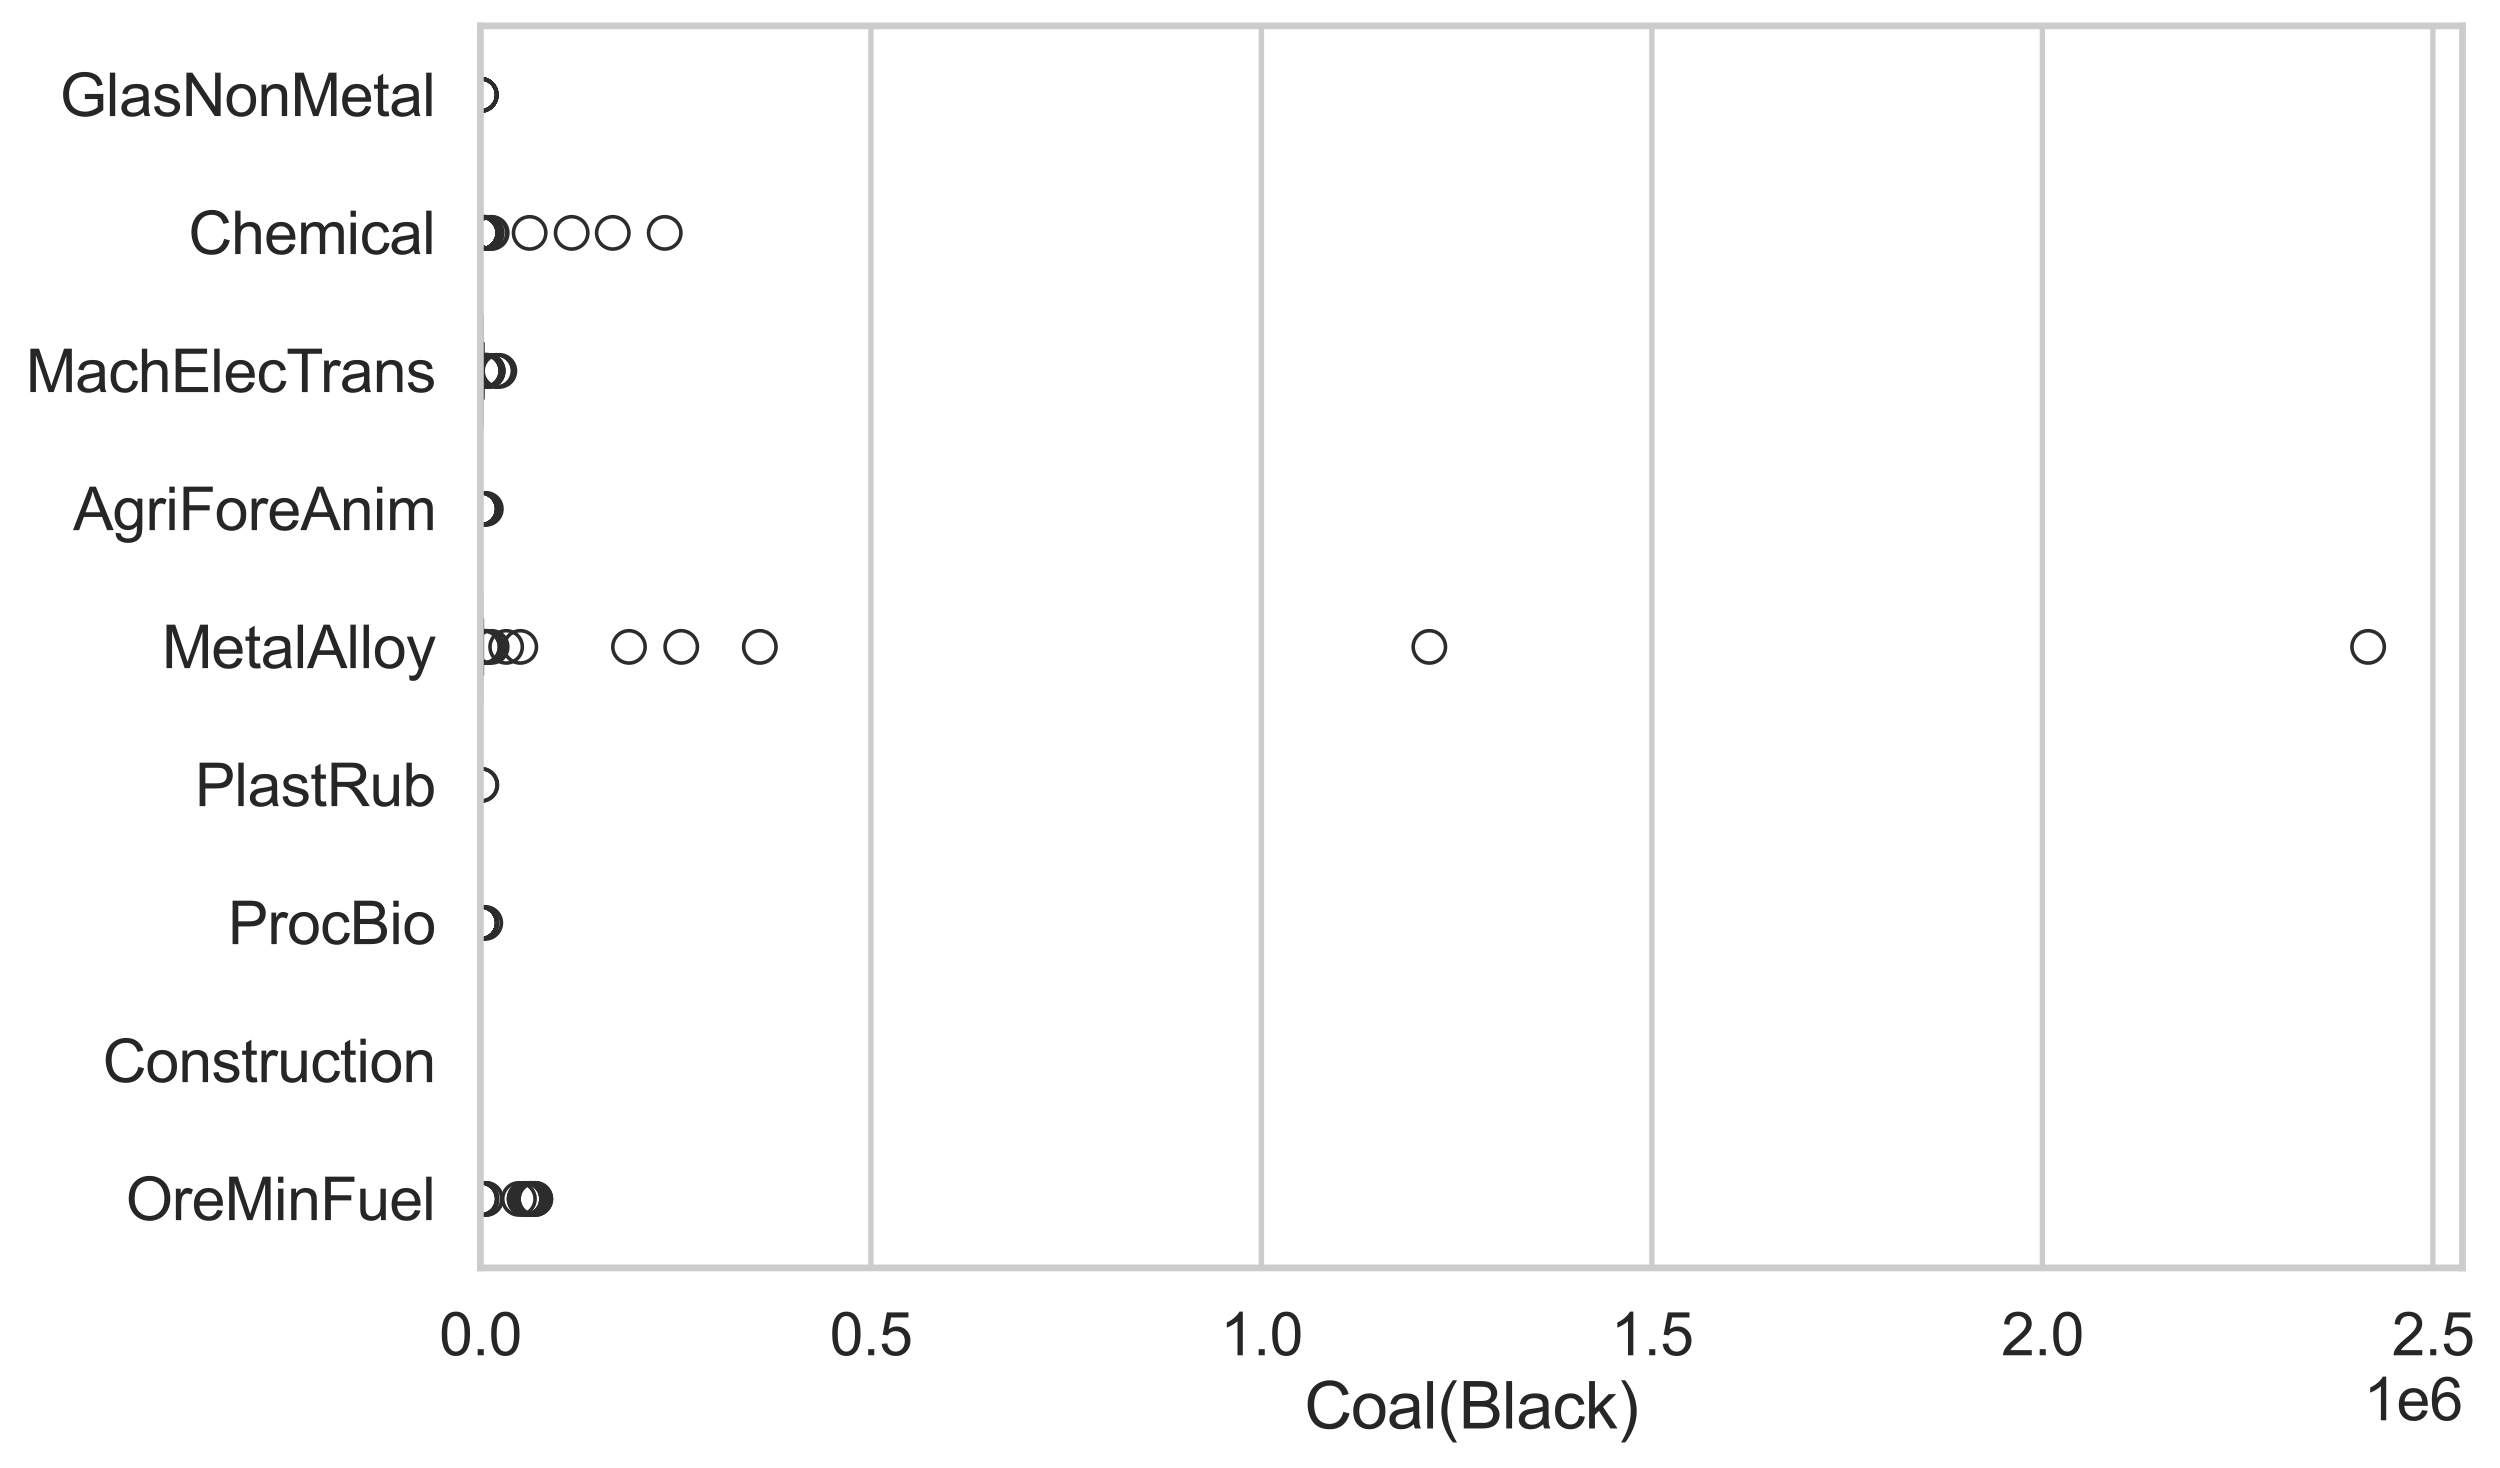 <?xml version="1.0" encoding="utf-8" standalone="no"?>
<!DOCTYPE svg PUBLIC "-//W3C//DTD SVG 1.1//EN"
  "http://www.w3.org/Graphics/SVG/1.1/DTD/svg11.dtd">
<svg xmlns:xlink="http://www.w3.org/1999/xlink" width="695.755pt" height="408.542pt" viewBox="0 0 695.755 408.542" xmlns="http://www.w3.org/2000/svg" version="1.1">
 <defs>
  <style type="text/css">*{stroke-linejoin: round; stroke-linecap: butt}</style>
 </defs>
 <g id="figure_1">
  <g id="patch_1">
   <path d="M 0 408.542 
L 695.755 408.542 
L 695.755 0 
L 0 0 
z
" style="fill: #ffffff"/>
  </g>
  <g id="axes_1">
   <g id="patch_2">
    <path d="M 133.697 352.86 
L 685.319 352.86 
L 685.319 7.2 
L 133.697 7.2 
z
" style="fill: #ffffff"/>
   </g>
   <g id="matplotlib.axis_1">
    <g id="xtick_1">
     <g id="line2d_1">
      <path d="M 133.697 352.86 
L 133.697 7.2 
" clip-path="url(#pbaac2c003c)" style="fill: none; stroke: #cccccc; stroke-width: 1.5; stroke-linecap: round"/>
     </g>
     <g id="text_1">
      <!-- 0.0 -->
      <g style="fill: #262626" transform="translate(122.229 377.17) scale(0.165 -0.165)">
       <defs>
        <path id="ArialMT-30" d="M 266 2259 
Q 266 3072 433 3567 
Q 600 4063 929 4331 
Q 1259 4600 1759 4600 
Q 2128 4600 2406 4451 
Q 2684 4303 2865 4023 
Q 3047 3744 3150 3342 
Q 3253 2941 3253 2259 
Q 3253 1453 3087 958 
Q 2922 463 2592 192 
Q 2263 -78 1759 -78 
Q 1097 -78 719 397 
Q 266 969 266 2259 
z
M 844 2259 
Q 844 1131 1108 757 
Q 1372 384 1759 384 
Q 2147 384 2411 759 
Q 2675 1134 2675 2259 
Q 2675 3391 2411 3762 
Q 2147 4134 1753 4134 
Q 1366 4134 1134 3806 
Q 844 3388 844 2259 
z
" transform="scale(0.016)"/>
        <path id="ArialMT-2e" d="M 581 0 
L 581 641 
L 1222 641 
L 1222 0 
L 581 0 
z
" transform="scale(0.016)"/>
       </defs>
       <use xlink:href="#ArialMT-30"/>
       <use xlink:href="#ArialMT-2e" transform="translate(55.615 0)"/>
       <use xlink:href="#ArialMT-30" transform="translate(83.398 0)"/>
      </g>
     </g>
    </g>
    <g id="xtick_2">
     <g id="line2d_2">
      <path d="M 242.375 352.86 
L 242.375 7.2 
" clip-path="url(#pbaac2c003c)" style="fill: none; stroke: #cccccc; stroke-width: 1.5; stroke-linecap: round"/>
     </g>
     <g id="text_2">
      <!-- 0.5 -->
      <g style="fill: #262626" transform="translate(230.907 377.17) scale(0.165 -0.165)">
       <defs>
        <path id="ArialMT-35" d="M 266 1200 
L 856 1250 
Q 922 819 1161 601 
Q 1400 384 1738 384 
Q 2144 384 2425 690 
Q 2706 997 2706 1503 
Q 2706 1984 2436 2262 
Q 2166 2541 1728 2541 
Q 1456 2541 1237 2417 
Q 1019 2294 894 2097 
L 366 2166 
L 809 4519 
L 3088 4519 
L 3088 3981 
L 1259 3981 
L 1013 2750 
Q 1425 3038 1878 3038 
Q 2478 3038 2890 2622 
Q 3303 2206 3303 1553 
Q 3303 931 2941 478 
Q 2500 -78 1738 -78 
Q 1113 -78 717 272 
Q 322 622 266 1200 
z
" transform="scale(0.016)"/>
       </defs>
       <use xlink:href="#ArialMT-30"/>
       <use xlink:href="#ArialMT-2e" transform="translate(55.615 0)"/>
       <use xlink:href="#ArialMT-35" transform="translate(83.398 0)"/>
      </g>
     </g>
    </g>
    <g id="xtick_3">
     <g id="line2d_3">
      <path d="M 351.053 352.86 
L 351.053 7.2 
" clip-path="url(#pbaac2c003c)" style="fill: none; stroke: #cccccc; stroke-width: 1.5; stroke-linecap: round"/>
     </g>
     <g id="text_3">
      <!-- 1.0 -->
      <g style="fill: #262626" transform="translate(339.586 377.17) scale(0.165 -0.165)">
       <defs>
        <path id="ArialMT-31" d="M 2384 0 
L 1822 0 
L 1822 3584 
Q 1619 3391 1289 3197 
Q 959 3003 697 2906 
L 697 3450 
Q 1169 3672 1522 3987 
Q 1875 4303 2022 4600 
L 2384 4600 
L 2384 0 
z
" transform="scale(0.016)"/>
       </defs>
       <use xlink:href="#ArialMT-31"/>
       <use xlink:href="#ArialMT-2e" transform="translate(55.615 0)"/>
       <use xlink:href="#ArialMT-30" transform="translate(83.398 0)"/>
      </g>
     </g>
    </g>
    <g id="xtick_4">
     <g id="line2d_4">
      <path d="M 459.731 352.86 
L 459.731 7.2 
" clip-path="url(#pbaac2c003c)" style="fill: none; stroke: #cccccc; stroke-width: 1.5; stroke-linecap: round"/>
     </g>
     <g id="text_4">
      <!-- 1.5 -->
      <g style="fill: #262626" transform="translate(448.264 377.17) scale(0.165 -0.165)">
       <use xlink:href="#ArialMT-31"/>
       <use xlink:href="#ArialMT-2e" transform="translate(55.615 0)"/>
       <use xlink:href="#ArialMT-35" transform="translate(83.398 0)"/>
      </g>
     </g>
    </g>
    <g id="xtick_5">
     <g id="line2d_5">
      <path d="M 568.409 352.86 
L 568.409 7.2 
" clip-path="url(#pbaac2c003c)" style="fill: none; stroke: #cccccc; stroke-width: 1.5; stroke-linecap: round"/>
     </g>
     <g id="text_5">
      <!-- 2.0 -->
      <g style="fill: #262626" transform="translate(556.942 377.17) scale(0.165 -0.165)">
       <defs>
        <path id="ArialMT-32" d="M 3222 541 
L 3222 0 
L 194 0 
Q 188 203 259 391 
Q 375 700 629 1000 
Q 884 1300 1366 1694 
Q 2113 2306 2375 2664 
Q 2638 3022 2638 3341 
Q 2638 3675 2398 3904 
Q 2159 4134 1775 4134 
Q 1369 4134 1125 3890 
Q 881 3647 878 3216 
L 300 3275 
Q 359 3922 746 4261 
Q 1134 4600 1788 4600 
Q 2447 4600 2831 4234 
Q 3216 3869 3216 3328 
Q 3216 3053 3103 2787 
Q 2991 2522 2730 2228 
Q 2469 1934 1863 1422 
Q 1356 997 1212 845 
Q 1069 694 975 541 
L 3222 541 
z
" transform="scale(0.016)"/>
       </defs>
       <use xlink:href="#ArialMT-32"/>
       <use xlink:href="#ArialMT-2e" transform="translate(55.615 0)"/>
       <use xlink:href="#ArialMT-30" transform="translate(83.398 0)"/>
      </g>
     </g>
    </g>
    <g id="xtick_6">
     <g id="line2d_6">
      <path d="M 677.087 352.86 
L 677.087 7.2 
" clip-path="url(#pbaac2c003c)" style="fill: none; stroke: #cccccc; stroke-width: 1.5; stroke-linecap: round"/>
     </g>
     <g id="text_6">
      <!-- 2.5 -->
      <g style="fill: #262626" transform="translate(665.62 377.17) scale(0.165 -0.165)">
       <use xlink:href="#ArialMT-32"/>
       <use xlink:href="#ArialMT-2e" transform="translate(55.615 0)"/>
       <use xlink:href="#ArialMT-35" transform="translate(83.398 0)"/>
      </g>
     </g>
    </g>
    <g id="text_7">
     <!-- Coal(Black) -->
     <g style="fill: #262626" transform="translate(362.998 397.553) scale(0.18 -0.18)">
      <defs>
       <path id="ArialMT-43" d="M 3763 1606 
L 4369 1453 
Q 4178 706 3683 314 
Q 3188 -78 2472 -78 
Q 1731 -78 1267 223 
Q 803 525 561 1097 
Q 319 1669 319 2325 
Q 319 3041 592 3573 
Q 866 4106 1370 4382 
Q 1875 4659 2481 4659 
Q 3169 4659 3637 4309 
Q 4106 3959 4291 3325 
L 3694 3184 
Q 3534 3684 3231 3912 
Q 2928 4141 2469 4141 
Q 1941 4141 1586 3887 
Q 1231 3634 1087 3207 
Q 944 2781 944 2328 
Q 944 1744 1114 1308 
Q 1284 872 1643 656 
Q 2003 441 2422 441 
Q 2931 441 3284 734 
Q 3638 1028 3763 1606 
z
" transform="scale(0.016)"/>
       <path id="ArialMT-6f" d="M 213 1659 
Q 213 2581 725 3025 
Q 1153 3394 1769 3394 
Q 2453 3394 2887 2945 
Q 3322 2497 3322 1706 
Q 3322 1066 3130 698 
Q 2938 331 2570 128 
Q 2203 -75 1769 -75 
Q 1072 -75 642 372 
Q 213 819 213 1659 
z
M 791 1659 
Q 791 1022 1069 705 
Q 1347 388 1769 388 
Q 2188 388 2466 706 
Q 2744 1025 2744 1678 
Q 2744 2294 2464 2611 
Q 2184 2928 1769 2928 
Q 1347 2928 1069 2612 
Q 791 2297 791 1659 
z
" transform="scale(0.016)"/>
       <path id="ArialMT-61" d="M 2588 409 
Q 2275 144 1986 34 
Q 1697 -75 1366 -75 
Q 819 -75 525 192 
Q 231 459 231 875 
Q 231 1119 342 1320 
Q 453 1522 633 1644 
Q 813 1766 1038 1828 
Q 1203 1872 1538 1913 
Q 2219 1994 2541 2106 
Q 2544 2222 2544 2253 
Q 2544 2597 2384 2738 
Q 2169 2928 1744 2928 
Q 1347 2928 1158 2789 
Q 969 2650 878 2297 
L 328 2372 
Q 403 2725 575 2942 
Q 747 3159 1072 3276 
Q 1397 3394 1825 3394 
Q 2250 3394 2515 3294 
Q 2781 3194 2906 3042 
Q 3031 2891 3081 2659 
Q 3109 2516 3109 2141 
L 3109 1391 
Q 3109 606 3145 398 
Q 3181 191 3288 0 
L 2700 0 
Q 2613 175 2588 409 
z
M 2541 1666 
Q 2234 1541 1622 1453 
Q 1275 1403 1131 1340 
Q 988 1278 909 1158 
Q 831 1038 831 891 
Q 831 666 1001 516 
Q 1172 366 1500 366 
Q 1825 366 2078 508 
Q 2331 650 2450 897 
Q 2541 1088 2541 1459 
L 2541 1666 
z
" transform="scale(0.016)"/>
       <path id="ArialMT-6c" d="M 409 0 
L 409 4581 
L 972 4581 
L 972 0 
L 409 0 
z
" transform="scale(0.016)"/>
       <path id="ArialMT-28" d="M 1497 -1347 
Q 1031 -759 709 28 
Q 388 816 388 1659 
Q 388 2403 628 3084 
Q 909 3875 1497 4659 
L 1900 4659 
Q 1522 4009 1400 3731 
Q 1209 3300 1100 2831 
Q 966 2247 966 1656 
Q 966 153 1900 -1347 
L 1497 -1347 
z
" transform="scale(0.016)"/>
       <path id="ArialMT-42" d="M 469 0 
L 469 4581 
L 2188 4581 
Q 2713 4581 3030 4442 
Q 3347 4303 3526 4014 
Q 3706 3725 3706 3409 
Q 3706 3116 3547 2856 
Q 3388 2597 3066 2438 
Q 3481 2316 3704 2022 
Q 3928 1728 3928 1328 
Q 3928 1006 3792 729 
Q 3656 453 3456 303 
Q 3256 153 2954 76 
Q 2653 0 2216 0 
L 469 0 
z
M 1075 2656 
L 2066 2656 
Q 2469 2656 2644 2709 
Q 2875 2778 2992 2937 
Q 3109 3097 3109 3338 
Q 3109 3566 3000 3739 
Q 2891 3913 2687 3977 
Q 2484 4041 1991 4041 
L 1075 4041 
L 1075 2656 
z
M 1075 541 
L 2216 541 
Q 2509 541 2628 563 
Q 2838 600 2978 687 
Q 3119 775 3209 942 
Q 3300 1109 3300 1328 
Q 3300 1584 3169 1773 
Q 3038 1963 2805 2039 
Q 2572 2116 2134 2116 
L 1075 2116 
L 1075 541 
z
" transform="scale(0.016)"/>
       <path id="ArialMT-63" d="M 2588 1216 
L 3141 1144 
Q 3050 572 2676 248 
Q 2303 -75 1759 -75 
Q 1078 -75 664 370 
Q 250 816 250 1647 
Q 250 2184 428 2587 
Q 606 2991 970 3192 
Q 1334 3394 1763 3394 
Q 2303 3394 2647 3120 
Q 2991 2847 3088 2344 
L 2541 2259 
Q 2463 2594 2264 2762 
Q 2066 2931 1784 2931 
Q 1359 2931 1093 2626 
Q 828 2322 828 1663 
Q 828 994 1084 691 
Q 1341 388 1753 388 
Q 2084 388 2306 591 
Q 2528 794 2588 1216 
z
" transform="scale(0.016)"/>
       <path id="ArialMT-6b" d="M 425 0 
L 425 4581 
L 988 4581 
L 988 1969 
L 2319 3319 
L 3047 3319 
L 1778 2088 
L 3175 0 
L 2481 0 
L 1384 1697 
L 988 1316 
L 988 0 
L 425 0 
z
" transform="scale(0.016)"/>
       <path id="ArialMT-29" d="M 791 -1347 
L 388 -1347 
Q 1322 153 1322 1656 
Q 1322 2244 1188 2822 
Q 1081 3291 891 3722 
Q 769 4003 388 4659 
L 791 4659 
Q 1378 3875 1659 3084 
Q 1900 2403 1900 1659 
Q 1900 816 1576 28 
Q 1253 -759 791 -1347 
z
" transform="scale(0.016)"/>
      </defs>
      <use xlink:href="#ArialMT-43"/>
      <use xlink:href="#ArialMT-6f" transform="translate(72.217 0)"/>
      <use xlink:href="#ArialMT-61" transform="translate(127.832 0)"/>
      <use xlink:href="#ArialMT-6c" transform="translate(183.447 0)"/>
      <use xlink:href="#ArialMT-28" transform="translate(205.664 0)"/>
      <use xlink:href="#ArialMT-42" transform="translate(238.965 0)"/>
      <use xlink:href="#ArialMT-6c" transform="translate(305.664 0)"/>
      <use xlink:href="#ArialMT-61" transform="translate(327.881 0)"/>
      <use xlink:href="#ArialMT-63" transform="translate(383.496 0)"/>
      <use xlink:href="#ArialMT-6b" transform="translate(433.496 0)"/>
      <use xlink:href="#ArialMT-29" transform="translate(483.496 0)"/>
     </g>
    </g>
    <g id="text_8">
     <!-- 1e6 -->
     <g style="fill: #262626" transform="translate(657.793 395.26) scale(0.165 -0.165)">
      <defs>
       <path id="ArialMT-65" d="M 2694 1069 
L 3275 997 
Q 3138 488 2766 206 
Q 2394 -75 1816 -75 
Q 1088 -75 661 373 
Q 234 822 234 1631 
Q 234 2469 665 2931 
Q 1097 3394 1784 3394 
Q 2450 3394 2872 2941 
Q 3294 2488 3294 1666 
Q 3294 1616 3291 1516 
L 816 1516 
Q 847 969 1125 678 
Q 1403 388 1819 388 
Q 2128 388 2347 550 
Q 2566 713 2694 1069 
z
M 847 1978 
L 2700 1978 
Q 2663 2397 2488 2606 
Q 2219 2931 1791 2931 
Q 1403 2931 1139 2672 
Q 875 2413 847 1978 
z
" transform="scale(0.016)"/>
       <path id="ArialMT-36" d="M 3184 3459 
L 2625 3416 
Q 2550 3747 2413 3897 
Q 2184 4138 1850 4138 
Q 1581 4138 1378 3988 
Q 1113 3794 959 3422 
Q 806 3050 800 2363 
Q 1003 2672 1297 2822 
Q 1591 2972 1913 2972 
Q 2475 2972 2870 2558 
Q 3266 2144 3266 1488 
Q 3266 1056 3080 686 
Q 2894 316 2569 119 
Q 2244 -78 1831 -78 
Q 1128 -78 684 439 
Q 241 956 241 2144 
Q 241 3472 731 4075 
Q 1159 4600 1884 4600 
Q 2425 4600 2770 4297 
Q 3116 3994 3184 3459 
z
M 888 1484 
Q 888 1194 1011 928 
Q 1134 663 1356 523 
Q 1578 384 1822 384 
Q 2178 384 2434 671 
Q 2691 959 2691 1453 
Q 2691 1928 2437 2201 
Q 2184 2475 1800 2475 
Q 1419 2475 1153 2201 
Q 888 1928 888 1484 
z
" transform="scale(0.016)"/>
      </defs>
      <use xlink:href="#ArialMT-31"/>
      <use xlink:href="#ArialMT-65" transform="translate(55.615 0)"/>
      <use xlink:href="#ArialMT-36" transform="translate(111.23 0)"/>
     </g>
    </g>
   </g>
   <g id="matplotlib.axis_2">
    <g id="ytick_1">
     <g id="text_9">
      <!-- GlasNonMetal -->
      <g style="fill: #262626" transform="translate(16.659 32.309) scale(0.165 -0.165)">
       <defs>
        <path id="ArialMT-47" d="M 2638 1797 
L 2638 2334 
L 4578 2338 
L 4578 638 
Q 4131 281 3656 101 
Q 3181 -78 2681 -78 
Q 2006 -78 1454 211 
Q 903 500 622 1047 
Q 341 1594 341 2269 
Q 341 2938 620 3517 
Q 900 4097 1425 4378 
Q 1950 4659 2634 4659 
Q 3131 4659 3532 4498 
Q 3934 4338 4162 4050 
Q 4391 3763 4509 3300 
L 3963 3150 
Q 3859 3500 3706 3700 
Q 3553 3900 3268 4020 
Q 2984 4141 2638 4141 
Q 2222 4141 1919 4014 
Q 1616 3888 1430 3681 
Q 1244 3475 1141 3228 
Q 966 2803 966 2306 
Q 966 1694 1177 1281 
Q 1388 869 1791 669 
Q 2194 469 2647 469 
Q 3041 469 3416 620 
Q 3791 772 3984 944 
L 3984 1797 
L 2638 1797 
z
" transform="scale(0.016)"/>
        <path id="ArialMT-73" d="M 197 991 
L 753 1078 
Q 800 744 1014 566 
Q 1228 388 1613 388 
Q 2000 388 2187 545 
Q 2375 703 2375 916 
Q 2375 1106 2209 1216 
Q 2094 1291 1634 1406 
Q 1016 1563 777 1677 
Q 538 1791 414 1992 
Q 291 2194 291 2438 
Q 291 2659 392 2848 
Q 494 3038 669 3163 
Q 800 3259 1026 3326 
Q 1253 3394 1513 3394 
Q 1903 3394 2198 3281 
Q 2494 3169 2634 2976 
Q 2775 2784 2828 2463 
L 2278 2388 
Q 2241 2644 2061 2787 
Q 1881 2931 1553 2931 
Q 1166 2931 1000 2803 
Q 834 2675 834 2503 
Q 834 2394 903 2306 
Q 972 2216 1119 2156 
Q 1203 2125 1616 2013 
Q 2213 1853 2448 1751 
Q 2684 1650 2818 1456 
Q 2953 1263 2953 975 
Q 2953 694 2789 445 
Q 2625 197 2315 61 
Q 2006 -75 1616 -75 
Q 969 -75 630 194 
Q 291 463 197 991 
z
" transform="scale(0.016)"/>
        <path id="ArialMT-4e" d="M 488 0 
L 488 4581 
L 1109 4581 
L 3516 984 
L 3516 4581 
L 4097 4581 
L 4097 0 
L 3475 0 
L 1069 3600 
L 1069 0 
L 488 0 
z
" transform="scale(0.016)"/>
        <path id="ArialMT-6e" d="M 422 0 
L 422 3319 
L 928 3319 
L 928 2847 
Q 1294 3394 1984 3394 
Q 2284 3394 2536 3286 
Q 2788 3178 2913 3003 
Q 3038 2828 3088 2588 
Q 3119 2431 3119 2041 
L 3119 0 
L 2556 0 
L 2556 2019 
Q 2556 2363 2490 2533 
Q 2425 2703 2258 2804 
Q 2091 2906 1866 2906 
Q 1506 2906 1245 2678 
Q 984 2450 984 1813 
L 984 0 
L 422 0 
z
" transform="scale(0.016)"/>
        <path id="ArialMT-4d" d="M 475 0 
L 475 4581 
L 1388 4581 
L 2472 1338 
Q 2622 884 2691 659 
Q 2769 909 2934 1394 
L 4031 4581 
L 4847 4581 
L 4847 0 
L 4263 0 
L 4263 3834 
L 2931 0 
L 2384 0 
L 1059 3900 
L 1059 0 
L 475 0 
z
" transform="scale(0.016)"/>
        <path id="ArialMT-74" d="M 1650 503 
L 1731 6 
Q 1494 -44 1306 -44 
Q 1000 -44 831 53 
Q 663 150 594 308 
Q 525 466 525 972 
L 525 2881 
L 113 2881 
L 113 3319 
L 525 3319 
L 525 4141 
L 1084 4478 
L 1084 3319 
L 1650 3319 
L 1650 2881 
L 1084 2881 
L 1084 941 
Q 1084 700 1114 631 
Q 1144 563 1211 522 
Q 1278 481 1403 481 
Q 1497 481 1650 503 
z
" transform="scale(0.016)"/>
       </defs>
       <use xlink:href="#ArialMT-47"/>
       <use xlink:href="#ArialMT-6c" transform="translate(77.783 0)"/>
       <use xlink:href="#ArialMT-61" transform="translate(100 0)"/>
       <use xlink:href="#ArialMT-73" transform="translate(155.615 0)"/>
       <use xlink:href="#ArialMT-4e" transform="translate(205.615 0)"/>
       <use xlink:href="#ArialMT-6f" transform="translate(277.832 0)"/>
       <use xlink:href="#ArialMT-6e" transform="translate(333.447 0)"/>
       <use xlink:href="#ArialMT-4d" transform="translate(389.062 0)"/>
       <use xlink:href="#ArialMT-65" transform="translate(472.363 0)"/>
       <use xlink:href="#ArialMT-74" transform="translate(527.979 0)"/>
       <use xlink:href="#ArialMT-61" transform="translate(555.762 0)"/>
       <use xlink:href="#ArialMT-6c" transform="translate(611.377 0)"/>
      </g>
     </g>
    </g>
    <g id="ytick_2">
     <g id="text_10">
      <!-- Chemical -->
      <g style="fill: #262626" transform="translate(52.428 70.715) scale(0.165 -0.165)">
       <defs>
        <path id="ArialMT-68" d="M 422 0 
L 422 4581 
L 984 4581 
L 984 2938 
Q 1378 3394 1978 3394 
Q 2347 3394 2619 3248 
Q 2891 3103 3008 2847 
Q 3125 2591 3125 2103 
L 3125 0 
L 2563 0 
L 2563 2103 
Q 2563 2525 2380 2717 
Q 2197 2909 1863 2909 
Q 1613 2909 1392 2779 
Q 1172 2650 1078 2428 
Q 984 2206 984 1816 
L 984 0 
L 422 0 
z
" transform="scale(0.016)"/>
        <path id="ArialMT-6d" d="M 422 0 
L 422 3319 
L 925 3319 
L 925 2853 
Q 1081 3097 1340 3245 
Q 1600 3394 1931 3394 
Q 2300 3394 2536 3241 
Q 2772 3088 2869 2813 
Q 3263 3394 3894 3394 
Q 4388 3394 4653 3120 
Q 4919 2847 4919 2278 
L 4919 0 
L 4359 0 
L 4359 2091 
Q 4359 2428 4304 2576 
Q 4250 2725 4106 2815 
Q 3963 2906 3769 2906 
Q 3419 2906 3187 2673 
Q 2956 2441 2956 1928 
L 2956 0 
L 2394 0 
L 2394 2156 
Q 2394 2531 2256 2718 
Q 2119 2906 1806 2906 
Q 1569 2906 1367 2781 
Q 1166 2656 1075 2415 
Q 984 2175 984 1722 
L 984 0 
L 422 0 
z
" transform="scale(0.016)"/>
        <path id="ArialMT-69" d="M 425 3934 
L 425 4581 
L 988 4581 
L 988 3934 
L 425 3934 
z
M 425 0 
L 425 3319 
L 988 3319 
L 988 0 
L 425 0 
z
" transform="scale(0.016)"/>
       </defs>
       <use xlink:href="#ArialMT-43"/>
       <use xlink:href="#ArialMT-68" transform="translate(72.217 0)"/>
       <use xlink:href="#ArialMT-65" transform="translate(127.832 0)"/>
       <use xlink:href="#ArialMT-6d" transform="translate(183.447 0)"/>
       <use xlink:href="#ArialMT-69" transform="translate(266.748 0)"/>
       <use xlink:href="#ArialMT-63" transform="translate(288.965 0)"/>
       <use xlink:href="#ArialMT-61" transform="translate(338.965 0)"/>
       <use xlink:href="#ArialMT-6c" transform="translate(394.58 0)"/>
      </g>
     </g>
    </g>
    <g id="ytick_3">
     <g id="text_11">
      <!-- MachElecTrans -->
      <g style="fill: #262626" transform="translate(7.2 109.122) scale(0.165 -0.165)">
       <defs>
        <path id="ArialMT-45" d="M 506 0 
L 506 4581 
L 3819 4581 
L 3819 4041 
L 1113 4041 
L 1113 2638 
L 3647 2638 
L 3647 2100 
L 1113 2100 
L 1113 541 
L 3925 541 
L 3925 0 
L 506 0 
z
" transform="scale(0.016)"/>
        <path id="ArialMT-54" d="M 1659 0 
L 1659 4041 
L 150 4041 
L 150 4581 
L 3781 4581 
L 3781 4041 
L 2266 4041 
L 2266 0 
L 1659 0 
z
" transform="scale(0.016)"/>
        <path id="ArialMT-72" d="M 416 0 
L 416 3319 
L 922 3319 
L 922 2816 
Q 1116 3169 1280 3281 
Q 1444 3394 1641 3394 
Q 1925 3394 2219 3213 
L 2025 2691 
Q 1819 2813 1613 2813 
Q 1428 2813 1281 2702 
Q 1134 2591 1072 2394 
Q 978 2094 978 1738 
L 978 0 
L 416 0 
z
" transform="scale(0.016)"/>
       </defs>
       <use xlink:href="#ArialMT-4d"/>
       <use xlink:href="#ArialMT-61" transform="translate(83.301 0)"/>
       <use xlink:href="#ArialMT-63" transform="translate(138.916 0)"/>
       <use xlink:href="#ArialMT-68" transform="translate(188.916 0)"/>
       <use xlink:href="#ArialMT-45" transform="translate(244.531 0)"/>
       <use xlink:href="#ArialMT-6c" transform="translate(311.23 0)"/>
       <use xlink:href="#ArialMT-65" transform="translate(333.447 0)"/>
       <use xlink:href="#ArialMT-63" transform="translate(389.062 0)"/>
       <use xlink:href="#ArialMT-54" transform="translate(439.062 0)"/>
       <use xlink:href="#ArialMT-72" transform="translate(496.396 0)"/>
       <use xlink:href="#ArialMT-61" transform="translate(529.697 0)"/>
       <use xlink:href="#ArialMT-6e" transform="translate(585.312 0)"/>
       <use xlink:href="#ArialMT-73" transform="translate(640.928 0)"/>
      </g>
     </g>
    </g>
    <g id="ytick_4">
     <g id="text_12">
      <!-- AgriForeAnim -->
      <g style="fill: #262626" transform="translate(20.341 147.529) scale(0.165 -0.165)">
       <defs>
        <path id="ArialMT-41" d="M -9 0 
L 1750 4581 
L 2403 4581 
L 4278 0 
L 3588 0 
L 3053 1388 
L 1138 1388 
L 634 0 
L -9 0 
z
M 1313 1881 
L 2866 1881 
L 2388 3150 
Q 2169 3728 2063 4100 
Q 1975 3659 1816 3225 
L 1313 1881 
z
" transform="scale(0.016)"/>
        <path id="ArialMT-67" d="M 319 -275 
L 866 -356 
Q 900 -609 1056 -725 
Q 1266 -881 1628 -881 
Q 2019 -881 2231 -725 
Q 2444 -569 2519 -288 
Q 2563 -116 2559 434 
Q 2191 0 1641 0 
Q 956 0 581 494 
Q 206 988 206 1678 
Q 206 2153 378 2554 
Q 550 2956 876 3175 
Q 1203 3394 1644 3394 
Q 2231 3394 2613 2919 
L 2613 3319 
L 3131 3319 
L 3131 450 
Q 3131 -325 2973 -648 
Q 2816 -972 2473 -1159 
Q 2131 -1347 1631 -1347 
Q 1038 -1347 672 -1080 
Q 306 -813 319 -275 
z
M 784 1719 
Q 784 1066 1043 766 
Q 1303 466 1694 466 
Q 2081 466 2343 764 
Q 2606 1063 2606 1700 
Q 2606 2309 2336 2618 
Q 2066 2928 1684 2928 
Q 1309 2928 1046 2623 
Q 784 2319 784 1719 
z
" transform="scale(0.016)"/>
        <path id="ArialMT-46" d="M 525 0 
L 525 4581 
L 3616 4581 
L 3616 4041 
L 1131 4041 
L 1131 2622 
L 3281 2622 
L 3281 2081 
L 1131 2081 
L 1131 0 
L 525 0 
z
" transform="scale(0.016)"/>
       </defs>
       <use xlink:href="#ArialMT-41"/>
       <use xlink:href="#ArialMT-67" transform="translate(66.699 0)"/>
       <use xlink:href="#ArialMT-72" transform="translate(122.314 0)"/>
       <use xlink:href="#ArialMT-69" transform="translate(155.615 0)"/>
       <use xlink:href="#ArialMT-46" transform="translate(177.832 0)"/>
       <use xlink:href="#ArialMT-6f" transform="translate(238.916 0)"/>
       <use xlink:href="#ArialMT-72" transform="translate(294.531 0)"/>
       <use xlink:href="#ArialMT-65" transform="translate(327.832 0)"/>
       <use xlink:href="#ArialMT-41" transform="translate(383.447 0)"/>
       <use xlink:href="#ArialMT-6e" transform="translate(450.146 0)"/>
       <use xlink:href="#ArialMT-69" transform="translate(505.762 0)"/>
       <use xlink:href="#ArialMT-6d" transform="translate(527.979 0)"/>
      </g>
     </g>
    </g>
    <g id="ytick_5">
     <g id="text_13">
      <!-- MetalAlloy -->
      <g style="fill: #262626" transform="translate(45.088 185.935) scale(0.165 -0.165)">
       <defs>
        <path id="ArialMT-79" d="M 397 -1278 
L 334 -750 
Q 519 -800 656 -800 
Q 844 -800 956 -737 
Q 1069 -675 1141 -563 
Q 1194 -478 1313 -144 
Q 1328 -97 1363 -6 
L 103 3319 
L 709 3319 
L 1400 1397 
Q 1534 1031 1641 628 
Q 1738 1016 1872 1384 
L 2581 3319 
L 3144 3319 
L 1881 -56 
Q 1678 -603 1566 -809 
Q 1416 -1088 1222 -1217 
Q 1028 -1347 759 -1347 
Q 597 -1347 397 -1278 
z
" transform="scale(0.016)"/>
       </defs>
       <use xlink:href="#ArialMT-4d"/>
       <use xlink:href="#ArialMT-65" transform="translate(83.301 0)"/>
       <use xlink:href="#ArialMT-74" transform="translate(138.916 0)"/>
       <use xlink:href="#ArialMT-61" transform="translate(166.699 0)"/>
       <use xlink:href="#ArialMT-6c" transform="translate(222.314 0)"/>
       <use xlink:href="#ArialMT-41" transform="translate(244.531 0)"/>
       <use xlink:href="#ArialMT-6c" transform="translate(311.23 0)"/>
       <use xlink:href="#ArialMT-6c" transform="translate(333.447 0)"/>
       <use xlink:href="#ArialMT-6f" transform="translate(355.664 0)"/>
       <use xlink:href="#ArialMT-79" transform="translate(411.279 0)"/>
      </g>
     </g>
    </g>
    <g id="ytick_6">
     <g id="text_14">
      <!-- PlastRub -->
      <g style="fill: #262626" transform="translate(54.248 224.342) scale(0.165 -0.165)">
       <defs>
        <path id="ArialMT-50" d="M 494 0 
L 494 4581 
L 2222 4581 
Q 2678 4581 2919 4538 
Q 3256 4481 3484 4323 
Q 3713 4166 3852 3881 
Q 3991 3597 3991 3256 
Q 3991 2672 3619 2267 
Q 3247 1863 2275 1863 
L 1100 1863 
L 1100 0 
L 494 0 
z
M 1100 2403 
L 2284 2403 
Q 2872 2403 3119 2622 
Q 3366 2841 3366 3238 
Q 3366 3525 3220 3729 
Q 3075 3934 2838 4000 
Q 2684 4041 2272 4041 
L 1100 4041 
L 1100 2403 
z
" transform="scale(0.016)"/>
        <path id="ArialMT-52" d="M 503 0 
L 503 4581 
L 2534 4581 
Q 3147 4581 3465 4457 
Q 3784 4334 3975 4021 
Q 4166 3709 4166 3331 
Q 4166 2844 3850 2509 
Q 3534 2175 2875 2084 
Q 3116 1969 3241 1856 
Q 3506 1613 3744 1247 
L 4541 0 
L 3778 0 
L 3172 953 
Q 2906 1366 2734 1584 
Q 2563 1803 2427 1890 
Q 2291 1978 2150 2013 
Q 2047 2034 1813 2034 
L 1109 2034 
L 1109 0 
L 503 0 
z
M 1109 2559 
L 2413 2559 
Q 2828 2559 3062 2645 
Q 3297 2731 3419 2920 
Q 3541 3109 3541 3331 
Q 3541 3656 3305 3865 
Q 3069 4075 2559 4075 
L 1109 4075 
L 1109 2559 
z
" transform="scale(0.016)"/>
        <path id="ArialMT-75" d="M 2597 0 
L 2597 488 
Q 2209 -75 1544 -75 
Q 1250 -75 995 37 
Q 741 150 617 320 
Q 494 491 444 738 
Q 409 903 409 1263 
L 409 3319 
L 972 3319 
L 972 1478 
Q 972 1038 1006 884 
Q 1059 663 1231 536 
Q 1403 409 1656 409 
Q 1909 409 2131 539 
Q 2353 669 2445 892 
Q 2538 1116 2538 1541 
L 2538 3319 
L 3100 3319 
L 3100 0 
L 2597 0 
z
" transform="scale(0.016)"/>
        <path id="ArialMT-62" d="M 941 0 
L 419 0 
L 419 4581 
L 981 4581 
L 981 2947 
Q 1338 3394 1891 3394 
Q 2197 3394 2470 3270 
Q 2744 3147 2920 2923 
Q 3097 2700 3197 2384 
Q 3297 2069 3297 1709 
Q 3297 856 2875 390 
Q 2453 -75 1863 -75 
Q 1275 -75 941 416 
L 941 0 
z
M 934 1684 
Q 934 1088 1097 822 
Q 1363 388 1816 388 
Q 2184 388 2453 708 
Q 2722 1028 2722 1663 
Q 2722 2313 2464 2622 
Q 2206 2931 1841 2931 
Q 1472 2931 1203 2611 
Q 934 2291 934 1684 
z
" transform="scale(0.016)"/>
       </defs>
       <use xlink:href="#ArialMT-50"/>
       <use xlink:href="#ArialMT-6c" transform="translate(66.699 0)"/>
       <use xlink:href="#ArialMT-61" transform="translate(88.916 0)"/>
       <use xlink:href="#ArialMT-73" transform="translate(144.531 0)"/>
       <use xlink:href="#ArialMT-74" transform="translate(194.531 0)"/>
       <use xlink:href="#ArialMT-52" transform="translate(222.314 0)"/>
       <use xlink:href="#ArialMT-75" transform="translate(294.531 0)"/>
       <use xlink:href="#ArialMT-62" transform="translate(350.146 0)"/>
      </g>
     </g>
    </g>
    <g id="ytick_7">
     <g id="text_15">
      <!-- ProcBio -->
      <g style="fill: #262626" transform="translate(63.424 262.749) scale(0.165 -0.165)">
       <use xlink:href="#ArialMT-50"/>
       <use xlink:href="#ArialMT-72" transform="translate(66.699 0)"/>
       <use xlink:href="#ArialMT-6f" transform="translate(100 0)"/>
       <use xlink:href="#ArialMT-63" transform="translate(155.615 0)"/>
       <use xlink:href="#ArialMT-42" transform="translate(205.615 0)"/>
       <use xlink:href="#ArialMT-69" transform="translate(272.314 0)"/>
       <use xlink:href="#ArialMT-6f" transform="translate(294.531 0)"/>
      </g>
     </g>
    </g>
    <g id="ytick_8">
     <g id="text_16">
      <!-- Construction -->
      <g style="fill: #262626" transform="translate(28.575 301.155) scale(0.165 -0.165)">
       <use xlink:href="#ArialMT-43"/>
       <use xlink:href="#ArialMT-6f" transform="translate(72.217 0)"/>
       <use xlink:href="#ArialMT-6e" transform="translate(127.832 0)"/>
       <use xlink:href="#ArialMT-73" transform="translate(183.447 0)"/>
       <use xlink:href="#ArialMT-74" transform="translate(233.447 0)"/>
       <use xlink:href="#ArialMT-72" transform="translate(261.23 0)"/>
       <use xlink:href="#ArialMT-75" transform="translate(294.531 0)"/>
       <use xlink:href="#ArialMT-63" transform="translate(350.146 0)"/>
       <use xlink:href="#ArialMT-74" transform="translate(400.146 0)"/>
       <use xlink:href="#ArialMT-69" transform="translate(427.93 0)"/>
       <use xlink:href="#ArialMT-6f" transform="translate(450.146 0)"/>
       <use xlink:href="#ArialMT-6e" transform="translate(505.762 0)"/>
      </g>
     </g>
    </g>
    <g id="ytick_9">
     <g id="text_17">
      <!-- OreMinFuel -->
      <g style="fill: #262626" transform="translate(35.013 339.562) scale(0.165 -0.165)">
       <defs>
        <path id="ArialMT-4f" d="M 309 2231 
Q 309 3372 921 4017 
Q 1534 4663 2503 4663 
Q 3138 4663 3647 4359 
Q 4156 4056 4423 3514 
Q 4691 2972 4691 2284 
Q 4691 1588 4409 1038 
Q 4128 488 3612 205 
Q 3097 -78 2500 -78 
Q 1853 -78 1343 234 
Q 834 547 571 1087 
Q 309 1628 309 2231 
z
M 934 2222 
Q 934 1394 1379 917 
Q 1825 441 2497 441 
Q 3181 441 3623 922 
Q 4066 1403 4066 2288 
Q 4066 2847 3877 3264 
Q 3688 3681 3323 3911 
Q 2959 4141 2506 4141 
Q 1863 4141 1398 3698 
Q 934 3256 934 2222 
z
" transform="scale(0.016)"/>
       </defs>
       <use xlink:href="#ArialMT-4f"/>
       <use xlink:href="#ArialMT-72" transform="translate(77.783 0)"/>
       <use xlink:href="#ArialMT-65" transform="translate(111.084 0)"/>
       <use xlink:href="#ArialMT-4d" transform="translate(166.699 0)"/>
       <use xlink:href="#ArialMT-69" transform="translate(250 0)"/>
       <use xlink:href="#ArialMT-6e" transform="translate(272.217 0)"/>
       <use xlink:href="#ArialMT-46" transform="translate(327.832 0)"/>
       <use xlink:href="#ArialMT-75" transform="translate(388.916 0)"/>
       <use xlink:href="#ArialMT-65" transform="translate(444.531 0)"/>
       <use xlink:href="#ArialMT-6c" transform="translate(500.146 0)"/>
      </g>
     </g>
    </g>
   </g>
   <g id="patch_3">
    <path d="M 133.699 11.041 
L 133.699 41.766 
L 133.705 41.766 
L 133.705 11.041 
L 133.699 11.041 
z
" clip-path="url(#pbaac2c003c)" style="fill: #c9941d; stroke: #2c2c2c; stroke-linejoin: miter"/>
   </g>
   <g id="line2d_7">
    <path d="M 133.699 26.403 
L 133.697 26.403 
" clip-path="url(#pbaac2c003c)" style="fill: none; stroke: #2c2c2c"/>
   </g>
   <g id="line2d_8">
    <path d="M 133.705 26.403 
L 133.714 26.403 
" clip-path="url(#pbaac2c003c)" style="fill: none; stroke: #2c2c2c"/>
   </g>
   <g id="line2d_9">
    <path d="M 133.697 18.722 
L 133.697 34.085 
" clip-path="url(#pbaac2c003c)" style="fill: none; stroke: #2c2c2c; stroke-linecap: round"/>
   </g>
   <g id="line2d_10">
    <path d="M 133.714 18.722 
L 133.714 34.085 
" clip-path="url(#pbaac2c003c)" style="fill: none; stroke: #2c2c2c; stroke-linecap: round"/>
   </g>
   <g id="line2d_11">
    <defs>
     <path id="mdace02c09a" d="M 0 4.5 
C 1.193 4.5 2.338 4.026 3.182 3.182 
C 4.026 2.338 4.5 1.193 4.5 0 
C 4.5 -1.193 4.026 -2.338 3.182 -3.182 
C 2.338 -4.026 1.193 -4.5 0 -4.5 
C -1.193 -4.5 -2.338 -4.026 -3.182 -3.182 
C -4.026 -2.338 -4.5 -1.193 -4.5 0 
C -4.5 1.193 -4.026 2.338 -3.182 3.182 
C -2.338 4.026 -1.193 4.5 0 4.5 
z
" style="stroke: #2c2c2c"/>
    </defs>
    <g clip-path="url(#pbaac2c003c)">
     <use xlink:href="#mdace02c09a" x="133.717" y="26.403" style="fill-opacity: 0; stroke: #2c2c2c"/>
     <use xlink:href="#mdace02c09a" x="133.757" y="26.403" style="fill-opacity: 0; stroke: #2c2c2c"/>
     <use xlink:href="#mdace02c09a" x="133.752" y="26.403" style="fill-opacity: 0; stroke: #2c2c2c"/>
     <use xlink:href="#mdace02c09a" x="133.718" y="26.403" style="fill-opacity: 0; stroke: #2c2c2c"/>
     <use xlink:href="#mdace02c09a" x="133.757" y="26.403" style="fill-opacity: 0; stroke: #2c2c2c"/>
     <use xlink:href="#mdace02c09a" x="133.756" y="26.403" style="fill-opacity: 0; stroke: #2c2c2c"/>
     <use xlink:href="#mdace02c09a" x="133.718" y="26.403" style="fill-opacity: 0; stroke: #2c2c2c"/>
     <use xlink:href="#mdace02c09a" x="133.733" y="26.403" style="fill-opacity: 0; stroke: #2c2c2c"/>
     <use xlink:href="#mdace02c09a" x="133.72" y="26.403" style="fill-opacity: 0; stroke: #2c2c2c"/>
     <use xlink:href="#mdace02c09a" x="133.776" y="26.403" style="fill-opacity: 0; stroke: #2c2c2c"/>
     <use xlink:href="#mdace02c09a" x="133.73" y="26.403" style="fill-opacity: 0; stroke: #2c2c2c"/>
     <use xlink:href="#mdace02c09a" x="133.726" y="26.403" style="fill-opacity: 0; stroke: #2c2c2c"/>
     <use xlink:href="#mdace02c09a" x="133.731" y="26.403" style="fill-opacity: 0; stroke: #2c2c2c"/>
     <use xlink:href="#mdace02c09a" x="133.741" y="26.403" style="fill-opacity: 0; stroke: #2c2c2c"/>
     <use xlink:href="#mdace02c09a" x="133.716" y="26.403" style="fill-opacity: 0; stroke: #2c2c2c"/>
     <use xlink:href="#mdace02c09a" x="133.72" y="26.403" style="fill-opacity: 0; stroke: #2c2c2c"/>
     <use xlink:href="#mdace02c09a" x="133.784" y="26.403" style="fill-opacity: 0; stroke: #2c2c2c"/>
    </g>
   </g>
   <g id="patch_4">
    <path d="M 133.709 49.447 
L 133.709 80.173 
L 133.78 80.173 
L 133.78 49.447 
L 133.709 49.447 
z
" clip-path="url(#pbaac2c003c)" style="fill: #68afd7; stroke: #2c2c2c; stroke-linejoin: miter"/>
   </g>
   <g id="line2d_12">
    <path d="M 133.709 64.81 
L 133.697 64.81 
" clip-path="url(#pbaac2c003c)" style="fill: none; stroke: #2c2c2c"/>
   </g>
   <g id="line2d_13">
    <path d="M 133.78 64.81 
L 133.881 64.81 
" clip-path="url(#pbaac2c003c)" style="fill: none; stroke: #2c2c2c"/>
   </g>
   <g id="line2d_14">
    <path d="M 133.697 57.129 
L 133.697 72.491 
" clip-path="url(#pbaac2c003c)" style="fill: none; stroke: #2c2c2c; stroke-linecap: round"/>
   </g>
   <g id="line2d_15">
    <path d="M 133.881 57.129 
L 133.881 72.491 
" clip-path="url(#pbaac2c003c)" style="fill: none; stroke: #2c2c2c; stroke-linecap: round"/>
   </g>
   <g id="line2d_16">
    <g clip-path="url(#pbaac2c003c)">
     <use xlink:href="#mdace02c09a" x="134.008" y="64.81" style="fill-opacity: 0; stroke: #2c2c2c"/>
     <use xlink:href="#mdace02c09a" x="134.374" y="64.81" style="fill-opacity: 0; stroke: #2c2c2c"/>
     <use xlink:href="#mdace02c09a" x="133.892" y="64.81" style="fill-opacity: 0; stroke: #2c2c2c"/>
     <use xlink:href="#mdace02c09a" x="134.044" y="64.81" style="fill-opacity: 0; stroke: #2c2c2c"/>
     <use xlink:href="#mdace02c09a" x="134.059" y="64.81" style="fill-opacity: 0; stroke: #2c2c2c"/>
     <use xlink:href="#mdace02c09a" x="133.971" y="64.81" style="fill-opacity: 0; stroke: #2c2c2c"/>
     <use xlink:href="#mdace02c09a" x="159.097" y="64.81" style="fill-opacity: 0; stroke: #2c2c2c"/>
     <use xlink:href="#mdace02c09a" x="134.212" y="64.81" style="fill-opacity: 0; stroke: #2c2c2c"/>
     <use xlink:href="#mdace02c09a" x="133.961" y="64.81" style="fill-opacity: 0; stroke: #2c2c2c"/>
     <use xlink:href="#mdace02c09a" x="134.141" y="64.81" style="fill-opacity: 0; stroke: #2c2c2c"/>
     <use xlink:href="#mdace02c09a" x="133.898" y="64.81" style="fill-opacity: 0; stroke: #2c2c2c"/>
     <use xlink:href="#mdace02c09a" x="133.894" y="64.81" style="fill-opacity: 0; stroke: #2c2c2c"/>
     <use xlink:href="#mdace02c09a" x="134.181" y="64.81" style="fill-opacity: 0; stroke: #2c2c2c"/>
     <use xlink:href="#mdace02c09a" x="133.912" y="64.81" style="fill-opacity: 0; stroke: #2c2c2c"/>
     <use xlink:href="#mdace02c09a" x="134.084" y="64.81" style="fill-opacity: 0; stroke: #2c2c2c"/>
     <use xlink:href="#mdace02c09a" x="133.933" y="64.81" style="fill-opacity: 0; stroke: #2c2c2c"/>
     <use xlink:href="#mdace02c09a" x="147.403" y="64.81" style="fill-opacity: 0; stroke: #2c2c2c"/>
     <use xlink:href="#mdace02c09a" x="133.935" y="64.81" style="fill-opacity: 0; stroke: #2c2c2c"/>
     <use xlink:href="#mdace02c09a" x="133.939" y="64.81" style="fill-opacity: 0; stroke: #2c2c2c"/>
     <use xlink:href="#mdace02c09a" x="135.416" y="64.81" style="fill-opacity: 0; stroke: #2c2c2c"/>
     <use xlink:href="#mdace02c09a" x="134" y="64.81" style="fill-opacity: 0; stroke: #2c2c2c"/>
     <use xlink:href="#mdace02c09a" x="133.897" y="64.81" style="fill-opacity: 0; stroke: #2c2c2c"/>
     <use xlink:href="#mdace02c09a" x="134.771" y="64.81" style="fill-opacity: 0; stroke: #2c2c2c"/>
     <use xlink:href="#mdace02c09a" x="134.058" y="64.81" style="fill-opacity: 0; stroke: #2c2c2c"/>
     <use xlink:href="#mdace02c09a" x="133.893" y="64.81" style="fill-opacity: 0; stroke: #2c2c2c"/>
     <use xlink:href="#mdace02c09a" x="134.178" y="64.81" style="fill-opacity: 0; stroke: #2c2c2c"/>
     <use xlink:href="#mdace02c09a" x="133.929" y="64.81" style="fill-opacity: 0; stroke: #2c2c2c"/>
     <use xlink:href="#mdace02c09a" x="133.97" y="64.81" style="fill-opacity: 0; stroke: #2c2c2c"/>
     <use xlink:href="#mdace02c09a" x="136.838" y="64.81" style="fill-opacity: 0; stroke: #2c2c2c"/>
     <use xlink:href="#mdace02c09a" x="136.502" y="64.81" style="fill-opacity: 0; stroke: #2c2c2c"/>
     <use xlink:href="#mdace02c09a" x="134.318" y="64.81" style="fill-opacity: 0; stroke: #2c2c2c"/>
     <use xlink:href="#mdace02c09a" x="134.286" y="64.81" style="fill-opacity: 0; stroke: #2c2c2c"/>
     <use xlink:href="#mdace02c09a" x="134.527" y="64.81" style="fill-opacity: 0; stroke: #2c2c2c"/>
     <use xlink:href="#mdace02c09a" x="134.069" y="64.81" style="fill-opacity: 0; stroke: #2c2c2c"/>
     <use xlink:href="#mdace02c09a" x="134.397" y="64.81" style="fill-opacity: 0; stroke: #2c2c2c"/>
     <use xlink:href="#mdace02c09a" x="133.999" y="64.81" style="fill-opacity: 0; stroke: #2c2c2c"/>
     <use xlink:href="#mdace02c09a" x="134.009" y="64.81" style="fill-opacity: 0; stroke: #2c2c2c"/>
     <use xlink:href="#mdace02c09a" x="133.974" y="64.81" style="fill-opacity: 0; stroke: #2c2c2c"/>
     <use xlink:href="#mdace02c09a" x="134.038" y="64.81" style="fill-opacity: 0; stroke: #2c2c2c"/>
     <use xlink:href="#mdace02c09a" x="134.012" y="64.81" style="fill-opacity: 0; stroke: #2c2c2c"/>
     <use xlink:href="#mdace02c09a" x="134.724" y="64.81" style="fill-opacity: 0; stroke: #2c2c2c"/>
     <use xlink:href="#mdace02c09a" x="133.921" y="64.81" style="fill-opacity: 0; stroke: #2c2c2c"/>
     <use xlink:href="#mdace02c09a" x="133.977" y="64.81" style="fill-opacity: 0; stroke: #2c2c2c"/>
     <use xlink:href="#mdace02c09a" x="134.042" y="64.81" style="fill-opacity: 0; stroke: #2c2c2c"/>
     <use xlink:href="#mdace02c09a" x="133.927" y="64.81" style="fill-opacity: 0; stroke: #2c2c2c"/>
     <use xlink:href="#mdace02c09a" x="134.014" y="64.81" style="fill-opacity: 0; stroke: #2c2c2c"/>
     <use xlink:href="#mdace02c09a" x="134.096" y="64.81" style="fill-opacity: 0; stroke: #2c2c2c"/>
     <use xlink:href="#mdace02c09a" x="134.061" y="64.81" style="fill-opacity: 0; stroke: #2c2c2c"/>
     <use xlink:href="#mdace02c09a" x="133.918" y="64.81" style="fill-opacity: 0; stroke: #2c2c2c"/>
     <use xlink:href="#mdace02c09a" x="134.516" y="64.81" style="fill-opacity: 0; stroke: #2c2c2c"/>
     <use xlink:href="#mdace02c09a" x="134.102" y="64.81" style="fill-opacity: 0; stroke: #2c2c2c"/>
     <use xlink:href="#mdace02c09a" x="184.997" y="64.81" style="fill-opacity: 0; stroke: #2c2c2c"/>
     <use xlink:href="#mdace02c09a" x="133.888" y="64.81" style="fill-opacity: 0; stroke: #2c2c2c"/>
     <use xlink:href="#mdace02c09a" x="134.459" y="64.81" style="fill-opacity: 0; stroke: #2c2c2c"/>
     <use xlink:href="#mdace02c09a" x="134.099" y="64.81" style="fill-opacity: 0; stroke: #2c2c2c"/>
     <use xlink:href="#mdace02c09a" x="170.534" y="64.81" style="fill-opacity: 0; stroke: #2c2c2c"/>
     <use xlink:href="#mdace02c09a" x="134.344" y="64.81" style="fill-opacity: 0; stroke: #2c2c2c"/>
     <use xlink:href="#mdace02c09a" x="134.702" y="64.81" style="fill-opacity: 0; stroke: #2c2c2c"/>
     <use xlink:href="#mdace02c09a" x="134.011" y="64.81" style="fill-opacity: 0; stroke: #2c2c2c"/>
     <use xlink:href="#mdace02c09a" x="134.209" y="64.81" style="fill-opacity: 0; stroke: #2c2c2c"/>
     <use xlink:href="#mdace02c09a" x="133.914" y="64.81" style="fill-opacity: 0; stroke: #2c2c2c"/>
     <use xlink:href="#mdace02c09a" x="135.33" y="64.81" style="fill-opacity: 0; stroke: #2c2c2c"/>
     <use xlink:href="#mdace02c09a" x="133.934" y="64.81" style="fill-opacity: 0; stroke: #2c2c2c"/>
     <use xlink:href="#mdace02c09a" x="133.904" y="64.81" style="fill-opacity: 0; stroke: #2c2c2c"/>
     <use xlink:href="#mdace02c09a" x="134.538" y="64.81" style="fill-opacity: 0; stroke: #2c2c2c"/>
    </g>
   </g>
   <g id="patch_5">
    <path d="M 133.792 87.854 
L 133.792 118.579 
L 134.072 118.579 
L 134.072 87.854 
L 133.792 87.854 
z
" clip-path="url(#pbaac2c003c)" style="fill: #148a6a; stroke: #2c2c2c; stroke-linejoin: miter"/>
   </g>
   <g id="line2d_17">
    <path d="M 133.792 103.217 
L 133.698 103.217 
" clip-path="url(#pbaac2c003c)" style="fill: none; stroke: #2c2c2c"/>
   </g>
   <g id="line2d_18">
    <path d="M 134.072 103.217 
L 134.413 103.217 
" clip-path="url(#pbaac2c003c)" style="fill: none; stroke: #2c2c2c"/>
   </g>
   <g id="line2d_19">
    <path d="M 133.698 95.535 
L 133.698 110.898 
" clip-path="url(#pbaac2c003c)" style="fill: none; stroke: #2c2c2c; stroke-linecap: round"/>
   </g>
   <g id="line2d_20">
    <path d="M 134.413 95.535 
L 134.413 110.898 
" clip-path="url(#pbaac2c003c)" style="fill: none; stroke: #2c2c2c; stroke-linecap: round"/>
   </g>
   <g id="line2d_21">
    <g clip-path="url(#pbaac2c003c)">
     <use xlink:href="#mdace02c09a" x="135.034" y="103.217" style="fill-opacity: 0; stroke: #2c2c2c"/>
     <use xlink:href="#mdace02c09a" x="138.964" y="103.217" style="fill-opacity: 0; stroke: #2c2c2c"/>
     <use xlink:href="#mdace02c09a" x="134.785" y="103.217" style="fill-opacity: 0; stroke: #2c2c2c"/>
     <use xlink:href="#mdace02c09a" x="134.699" y="103.217" style="fill-opacity: 0; stroke: #2c2c2c"/>
     <use xlink:href="#mdace02c09a" x="135.031" y="103.217" style="fill-opacity: 0; stroke: #2c2c2c"/>
     <use xlink:href="#mdace02c09a" x="138.088" y="103.217" style="fill-opacity: 0; stroke: #2c2c2c"/>
     <use xlink:href="#mdace02c09a" x="134.695" y="103.217" style="fill-opacity: 0; stroke: #2c2c2c"/>
     <use xlink:href="#mdace02c09a" x="135.702" y="103.217" style="fill-opacity: 0; stroke: #2c2c2c"/>
     <use xlink:href="#mdace02c09a" x="134.798" y="103.217" style="fill-opacity: 0; stroke: #2c2c2c"/>
     <use xlink:href="#mdace02c09a" x="135.702" y="103.217" style="fill-opacity: 0; stroke: #2c2c2c"/>
     <use xlink:href="#mdace02c09a" x="138.236" y="103.217" style="fill-opacity: 0; stroke: #2c2c2c"/>
     <use xlink:href="#mdace02c09a" x="134.976" y="103.217" style="fill-opacity: 0; stroke: #2c2c2c"/>
     <use xlink:href="#mdace02c09a" x="135.627" y="103.217" style="fill-opacity: 0; stroke: #2c2c2c"/>
     <use xlink:href="#mdace02c09a" x="135.434" y="103.217" style="fill-opacity: 0; stroke: #2c2c2c"/>
     <use xlink:href="#mdace02c09a" x="135.44" y="103.217" style="fill-opacity: 0; stroke: #2c2c2c"/>
     <use xlink:href="#mdace02c09a" x="135.696" y="103.217" style="fill-opacity: 0; stroke: #2c2c2c"/>
    </g>
   </g>
   <g id="patch_6">
    <path d="M 133.699 126.261 
L 133.699 156.986 
L 133.708 156.986 
L 133.708 126.261 
L 133.699 126.261 
z
" clip-path="url(#pbaac2c003c)" style="fill: #dad158; stroke: #2c2c2c; stroke-linejoin: miter"/>
   </g>
   <g id="line2d_22">
    <path d="M 133.699 141.623 
L 133.697 141.623 
" clip-path="url(#pbaac2c003c)" style="fill: none; stroke: #2c2c2c"/>
   </g>
   <g id="line2d_23">
    <path d="M 133.708 141.623 
L 133.722 141.623 
" clip-path="url(#pbaac2c003c)" style="fill: none; stroke: #2c2c2c"/>
   </g>
   <g id="line2d_24">
    <path d="M 133.697 133.942 
L 133.697 149.305 
" clip-path="url(#pbaac2c003c)" style="fill: none; stroke: #2c2c2c; stroke-linecap: round"/>
   </g>
   <g id="line2d_25">
    <path d="M 133.722 133.942 
L 133.722 149.305 
" clip-path="url(#pbaac2c003c)" style="fill: none; stroke: #2c2c2c; stroke-linecap: round"/>
   </g>
   <g id="line2d_26">
    <g clip-path="url(#pbaac2c003c)">
     <use xlink:href="#mdace02c09a" x="133.727" y="141.623" style="fill-opacity: 0; stroke: #2c2c2c"/>
     <use xlink:href="#mdace02c09a" x="134.315" y="141.623" style="fill-opacity: 0; stroke: #2c2c2c"/>
     <use xlink:href="#mdace02c09a" x="133.777" y="141.623" style="fill-opacity: 0; stroke: #2c2c2c"/>
     <use xlink:href="#mdace02c09a" x="133.755" y="141.623" style="fill-opacity: 0; stroke: #2c2c2c"/>
     <use xlink:href="#mdace02c09a" x="133.816" y="141.623" style="fill-opacity: 0; stroke: #2c2c2c"/>
     <use xlink:href="#mdace02c09a" x="133.86" y="141.623" style="fill-opacity: 0; stroke: #2c2c2c"/>
     <use xlink:href="#mdace02c09a" x="133.825" y="141.623" style="fill-opacity: 0; stroke: #2c2c2c"/>
     <use xlink:href="#mdace02c09a" x="133.742" y="141.623" style="fill-opacity: 0; stroke: #2c2c2c"/>
     <use xlink:href="#mdace02c09a" x="133.907" y="141.623" style="fill-opacity: 0; stroke: #2c2c2c"/>
     <use xlink:href="#mdace02c09a" x="134.343" y="141.623" style="fill-opacity: 0; stroke: #2c2c2c"/>
     <use xlink:href="#mdace02c09a" x="133.735" y="141.623" style="fill-opacity: 0; stroke: #2c2c2c"/>
     <use xlink:href="#mdace02c09a" x="133.771" y="141.623" style="fill-opacity: 0; stroke: #2c2c2c"/>
     <use xlink:href="#mdace02c09a" x="133.722" y="141.623" style="fill-opacity: 0; stroke: #2c2c2c"/>
     <use xlink:href="#mdace02c09a" x="133.734" y="141.623" style="fill-opacity: 0; stroke: #2c2c2c"/>
     <use xlink:href="#mdace02c09a" x="133.741" y="141.623" style="fill-opacity: 0; stroke: #2c2c2c"/>
     <use xlink:href="#mdace02c09a" x="133.723" y="141.623" style="fill-opacity: 0; stroke: #2c2c2c"/>
     <use xlink:href="#mdace02c09a" x="135.199" y="141.623" style="fill-opacity: 0; stroke: #2c2c2c"/>
     <use xlink:href="#mdace02c09a" x="133.724" y="141.623" style="fill-opacity: 0; stroke: #2c2c2c"/>
    </g>
   </g>
   <g id="patch_7">
    <path d="M 133.748 164.667 
L 133.748 195.393 
L 133.995 195.393 
L 133.995 164.667 
L 133.748 164.667 
z
" clip-path="url(#pbaac2c003c)" style="fill: #166c9c; stroke: #2c2c2c; stroke-linejoin: miter"/>
   </g>
   <g id="line2d_27">
    <path d="M 133.748 180.03 
L 133.697 180.03 
" clip-path="url(#pbaac2c003c)" style="fill: none; stroke: #2c2c2c"/>
   </g>
   <g id="line2d_28">
    <path d="M 133.995 180.03 
L 134.24 180.03 
" clip-path="url(#pbaac2c003c)" style="fill: none; stroke: #2c2c2c"/>
   </g>
   <g id="line2d_29">
    <path d="M 133.697 172.349 
L 133.697 187.711 
" clip-path="url(#pbaac2c003c)" style="fill: none; stroke: #2c2c2c; stroke-linecap: round"/>
   </g>
   <g id="line2d_30">
    <path d="M 134.24 172.349 
L 134.24 187.711 
" clip-path="url(#pbaac2c003c)" style="fill: none; stroke: #2c2c2c; stroke-linecap: round"/>
   </g>
   <g id="line2d_31">
    <g clip-path="url(#pbaac2c003c)">
     <use xlink:href="#mdace02c09a" x="134.985" y="180.03" style="fill-opacity: 0; stroke: #2c2c2c"/>
     <use xlink:href="#mdace02c09a" x="134.494" y="180.03" style="fill-opacity: 0; stroke: #2c2c2c"/>
     <use xlink:href="#mdace02c09a" x="144.801" y="180.03" style="fill-opacity: 0; stroke: #2c2c2c"/>
     <use xlink:href="#mdace02c09a" x="134.985" y="180.03" style="fill-opacity: 0; stroke: #2c2c2c"/>
     <use xlink:href="#mdace02c09a" x="135.569" y="180.03" style="fill-opacity: 0; stroke: #2c2c2c"/>
     <use xlink:href="#mdace02c09a" x="189.593" y="180.03" style="fill-opacity: 0; stroke: #2c2c2c"/>
     <use xlink:href="#mdace02c09a" x="140.865" y="180.03" style="fill-opacity: 0; stroke: #2c2c2c"/>
     <use xlink:href="#mdace02c09a" x="134.986" y="180.03" style="fill-opacity: 0; stroke: #2c2c2c"/>
     <use xlink:href="#mdace02c09a" x="136.824" y="180.03" style="fill-opacity: 0; stroke: #2c2c2c"/>
     <use xlink:href="#mdace02c09a" x="397.79" y="180.03" style="fill-opacity: 0; stroke: #2c2c2c"/>
     <use xlink:href="#mdace02c09a" x="134.889" y="180.03" style="fill-opacity: 0; stroke: #2c2c2c"/>
     <use xlink:href="#mdace02c09a" x="659.052" y="180.03" style="fill-opacity: 0; stroke: #2c2c2c"/>
     <use xlink:href="#mdace02c09a" x="211.468" y="180.03" style="fill-opacity: 0; stroke: #2c2c2c"/>
     <use xlink:href="#mdace02c09a" x="175.047" y="180.03" style="fill-opacity: 0; stroke: #2c2c2c"/>
     <use xlink:href="#mdace02c09a" x="134.462" y="180.03" style="fill-opacity: 0; stroke: #2c2c2c"/>
     <use xlink:href="#mdace02c09a" x="135.748" y="180.03" style="fill-opacity: 0; stroke: #2c2c2c"/>
    </g>
   </g>
   <g id="patch_8">
    <path d="M 133.699 203.074 
L 133.699 233.799 
L 133.747 233.799 
L 133.747 203.074 
L 133.699 203.074 
z
" clip-path="url(#pbaac2c003c)" style="fill: #ba611b; stroke: #2c2c2c; stroke-linejoin: miter"/>
   </g>
   <g id="line2d_32">
    <path d="M 133.699 218.437 
L 133.697 218.437 
" clip-path="url(#pbaac2c003c)" style="fill: none; stroke: #2c2c2c"/>
   </g>
   <g id="line2d_33">
    <path d="M 133.747 218.437 
L 133.806 218.437 
" clip-path="url(#pbaac2c003c)" style="fill: none; stroke: #2c2c2c"/>
   </g>
   <g id="line2d_34">
    <path d="M 133.697 210.755 
L 133.697 226.118 
" clip-path="url(#pbaac2c003c)" style="fill: none; stroke: #2c2c2c; stroke-linecap: round"/>
   </g>
   <g id="line2d_35">
    <path d="M 133.806 210.755 
L 133.806 226.118 
" clip-path="url(#pbaac2c003c)" style="fill: none; stroke: #2c2c2c; stroke-linecap: round"/>
   </g>
   <g id="line2d_36">
    <g clip-path="url(#pbaac2c003c)">
     <use xlink:href="#mdace02c09a" x="133.864" y="218.437" style="fill-opacity: 0; stroke: #2c2c2c"/>
     <use xlink:href="#mdace02c09a" x="133.952" y="218.437" style="fill-opacity: 0; stroke: #2c2c2c"/>
     <use xlink:href="#mdace02c09a" x="133.847" y="218.437" style="fill-opacity: 0; stroke: #2c2c2c"/>
    </g>
   </g>
   <g id="patch_9">
    <path d="M 133.697 241.481 
L 133.697 272.206 
L 133.709 272.206 
L 133.709 241.481 
L 133.697 241.481 
z
" clip-path="url(#pbaac2c003c)" style="fill: #c283a6; stroke: #2c2c2c; stroke-linejoin: miter"/>
   </g>
   <g id="line2d_37">
    <path d="M 133.697 256.843 
L 133.697 256.843 
" clip-path="url(#pbaac2c003c)" style="fill: none; stroke: #2c2c2c"/>
   </g>
   <g id="line2d_38">
    <path d="M 133.709 256.843 
L 133.725 256.843 
" clip-path="url(#pbaac2c003c)" style="fill: none; stroke: #2c2c2c"/>
   </g>
   <g id="line2d_39">
    <path d="M 133.697 249.162 
L 133.697 264.525 
" clip-path="url(#pbaac2c003c)" style="fill: none; stroke: #2c2c2c; stroke-linecap: round"/>
   </g>
   <g id="line2d_40">
    <path d="M 133.725 249.162 
L 133.725 264.525 
" clip-path="url(#pbaac2c003c)" style="fill: none; stroke: #2c2c2c; stroke-linecap: round"/>
   </g>
   <g id="line2d_41">
    <g clip-path="url(#pbaac2c003c)">
     <use xlink:href="#mdace02c09a" x="133.807" y="256.843" style="fill-opacity: 0; stroke: #2c2c2c"/>
     <use xlink:href="#mdace02c09a" x="133.732" y="256.843" style="fill-opacity: 0; stroke: #2c2c2c"/>
     <use xlink:href="#mdace02c09a" x="133.819" y="256.843" style="fill-opacity: 0; stroke: #2c2c2c"/>
     <use xlink:href="#mdace02c09a" x="133.811" y="256.843" style="fill-opacity: 0; stroke: #2c2c2c"/>
     <use xlink:href="#mdace02c09a" x="133.76" y="256.843" style="fill-opacity: 0; stroke: #2c2c2c"/>
     <use xlink:href="#mdace02c09a" x="133.77" y="256.843" style="fill-opacity: 0; stroke: #2c2c2c"/>
     <use xlink:href="#mdace02c09a" x="133.755" y="256.843" style="fill-opacity: 0; stroke: #2c2c2c"/>
     <use xlink:href="#mdace02c09a" x="133.732" y="256.843" style="fill-opacity: 0; stroke: #2c2c2c"/>
     <use xlink:href="#mdace02c09a" x="133.74" y="256.843" style="fill-opacity: 0; stroke: #2c2c2c"/>
     <use xlink:href="#mdace02c09a" x="133.751" y="256.843" style="fill-opacity: 0; stroke: #2c2c2c"/>
     <use xlink:href="#mdace02c09a" x="133.784" y="256.843" style="fill-opacity: 0; stroke: #2c2c2c"/>
     <use xlink:href="#mdace02c09a" x="133.757" y="256.843" style="fill-opacity: 0; stroke: #2c2c2c"/>
     <use xlink:href="#mdace02c09a" x="133.738" y="256.843" style="fill-opacity: 0; stroke: #2c2c2c"/>
     <use xlink:href="#mdace02c09a" x="133.755" y="256.843" style="fill-opacity: 0; stroke: #2c2c2c"/>
     <use xlink:href="#mdace02c09a" x="133.733" y="256.843" style="fill-opacity: 0; stroke: #2c2c2c"/>
     <use xlink:href="#mdace02c09a" x="135.046" y="256.843" style="fill-opacity: 0; stroke: #2c2c2c"/>
     <use xlink:href="#mdace02c09a" x="133.743" y="256.843" style="fill-opacity: 0; stroke: #2c2c2c"/>
     <use xlink:href="#mdace02c09a" x="133.748" y="256.843" style="fill-opacity: 0; stroke: #2c2c2c"/>
     <use xlink:href="#mdace02c09a" x="133.799" y="256.843" style="fill-opacity: 0; stroke: #2c2c2c"/>
     <use xlink:href="#mdace02c09a" x="133.766" y="256.843" style="fill-opacity: 0; stroke: #2c2c2c"/>
     <use xlink:href="#mdace02c09a" x="133.787" y="256.843" style="fill-opacity: 0; stroke: #2c2c2c"/>
     <use xlink:href="#mdace02c09a" x="133.749" y="256.843" style="fill-opacity: 0; stroke: #2c2c2c"/>
     <use xlink:href="#mdace02c09a" x="134.041" y="256.843" style="fill-opacity: 0; stroke: #2c2c2c"/>
     <use xlink:href="#mdace02c09a" x="133.734" y="256.843" style="fill-opacity: 0; stroke: #2c2c2c"/>
     <use xlink:href="#mdace02c09a" x="133.842" y="256.843" style="fill-opacity: 0; stroke: #2c2c2c"/>
     <use xlink:href="#mdace02c09a" x="133.754" y="256.843" style="fill-opacity: 0; stroke: #2c2c2c"/>
     <use xlink:href="#mdace02c09a" x="133.793" y="256.843" style="fill-opacity: 0; stroke: #2c2c2c"/>
     <use xlink:href="#mdace02c09a" x="133.745" y="256.843" style="fill-opacity: 0; stroke: #2c2c2c"/>
    </g>
   </g>
   <g id="patch_10">
    <path d="M 133.698 279.887 
L 133.698 310.613 
L 133.7 310.613 
L 133.7 279.887 
L 133.698 279.887 
z
" clip-path="url(#pbaac2c003c)" style="fill: #494949; stroke: #2c2c2c; stroke-linejoin: miter"/>
   </g>
   <g id="line2d_42">
    <path d="M 133.698 295.25 
L 133.698 295.25 
" clip-path="url(#pbaac2c003c)" style="fill: none; stroke: #2c2c2c"/>
   </g>
   <g id="line2d_43">
    <path d="M 133.7 295.25 
L 133.701 295.25 
" clip-path="url(#pbaac2c003c)" style="fill: none; stroke: #2c2c2c"/>
   </g>
   <g id="line2d_44">
    <path d="M 133.698 287.569 
L 133.698 302.931 
" clip-path="url(#pbaac2c003c)" style="fill: none; stroke: #2c2c2c; stroke-linecap: round"/>
   </g>
   <g id="line2d_45">
    <path d="M 133.701 287.569 
L 133.701 302.931 
" clip-path="url(#pbaac2c003c)" style="fill: none; stroke: #2c2c2c; stroke-linecap: round"/>
   </g>
   <g id="line2d_46"/>
   <g id="patch_11">
    <path d="M 133.697 318.294 
L 133.697 349.019 
L 133.705 349.019 
L 133.705 318.294 
L 133.697 318.294 
z
" clip-path="url(#pbaac2c003c)" style="fill: #999999; stroke: #2c2c2c; stroke-linejoin: miter"/>
   </g>
   <g id="line2d_47">
    <path d="M 133.697 333.657 
L 133.697 333.657 
" clip-path="url(#pbaac2c003c)" style="fill: none; stroke: #2c2c2c"/>
   </g>
   <g id="line2d_48">
    <path d="M 133.705 333.657 
L 133.713 333.657 
" clip-path="url(#pbaac2c003c)" style="fill: none; stroke: #2c2c2c"/>
   </g>
   <g id="line2d_49">
    <path d="M 133.697 325.975 
L 133.697 341.338 
" clip-path="url(#pbaac2c003c)" style="fill: none; stroke: #2c2c2c; stroke-linecap: round"/>
   </g>
   <g id="line2d_50">
    <path d="M 133.713 325.975 
L 133.713 341.338 
" clip-path="url(#pbaac2c003c)" style="fill: none; stroke: #2c2c2c; stroke-linecap: round"/>
   </g>
   <g id="line2d_51">
    <g clip-path="url(#pbaac2c003c)">
     <use xlink:href="#mdace02c09a" x="147.544" y="333.657" style="fill-opacity: 0; stroke: #2c2c2c"/>
     <use xlink:href="#mdace02c09a" x="135.145" y="333.657" style="fill-opacity: 0; stroke: #2c2c2c"/>
     <use xlink:href="#mdace02c09a" x="133.734" y="333.657" style="fill-opacity: 0; stroke: #2c2c2c"/>
     <use xlink:href="#mdace02c09a" x="147.773" y="333.657" style="fill-opacity: 0; stroke: #2c2c2c"/>
     <use xlink:href="#mdace02c09a" x="148.968" y="333.657" style="fill-opacity: 0; stroke: #2c2c2c"/>
     <use xlink:href="#mdace02c09a" x="146.013" y="333.657" style="fill-opacity: 0; stroke: #2c2c2c"/>
     <use xlink:href="#mdace02c09a" x="133.728" y="333.657" style="fill-opacity: 0; stroke: #2c2c2c"/>
     <use xlink:href="#mdace02c09a" x="133.79" y="333.657" style="fill-opacity: 0; stroke: #2c2c2c"/>
     <use xlink:href="#mdace02c09a" x="135.247" y="333.657" style="fill-opacity: 0; stroke: #2c2c2c"/>
     <use xlink:href="#mdace02c09a" x="133.727" y="333.657" style="fill-opacity: 0; stroke: #2c2c2c"/>
     <use xlink:href="#mdace02c09a" x="144.413" y="333.657" style="fill-opacity: 0; stroke: #2c2c2c"/>
     <use xlink:href="#mdace02c09a" x="133.845" y="333.657" style="fill-opacity: 0; stroke: #2c2c2c"/>
     <use xlink:href="#mdace02c09a" x="133.725" y="333.657" style="fill-opacity: 0; stroke: #2c2c2c"/>
     <use xlink:href="#mdace02c09a" x="148.97" y="333.657" style="fill-opacity: 0; stroke: #2c2c2c"/>
     <use xlink:href="#mdace02c09a" x="146.008" y="333.657" style="fill-opacity: 0; stroke: #2c2c2c"/>
     <use xlink:href="#mdace02c09a" x="134.026" y="333.657" style="fill-opacity: 0; stroke: #2c2c2c"/>
     <use xlink:href="#mdace02c09a" x="146.872" y="333.657" style="fill-opacity: 0; stroke: #2c2c2c"/>
     <use xlink:href="#mdace02c09a" x="133.782" y="333.657" style="fill-opacity: 0; stroke: #2c2c2c"/>
     <use xlink:href="#mdace02c09a" x="147.774" y="333.657" style="fill-opacity: 0; stroke: #2c2c2c"/>
     <use xlink:href="#mdace02c09a" x="133.761" y="333.657" style="fill-opacity: 0; stroke: #2c2c2c"/>
     <use xlink:href="#mdace02c09a" x="147.804" y="333.657" style="fill-opacity: 0; stroke: #2c2c2c"/>
     <use xlink:href="#mdace02c09a" x="146.192" y="333.657" style="fill-opacity: 0; stroke: #2c2c2c"/>
     <use xlink:href="#mdace02c09a" x="148.122" y="333.657" style="fill-opacity: 0; stroke: #2c2c2c"/>
    </g>
   </g>
   <g id="line2d_52">
    <path d="M 133.701 11.041 
L 133.701 41.766 
" clip-path="url(#pbaac2c003c)" style="fill: none; stroke: #2c2c2c"/>
   </g>
   <g id="line2d_53">
    <path d="M 133.733 49.447 
L 133.733 80.173 
" clip-path="url(#pbaac2c003c)" style="fill: none; stroke: #2c2c2c"/>
   </g>
   <g id="line2d_54">
    <path d="M 133.868 87.854 
L 133.868 118.579 
" clip-path="url(#pbaac2c003c)" style="fill: none; stroke: #2c2c2c"/>
   </g>
   <g id="line2d_55">
    <path d="M 133.701 126.261 
L 133.701 156.986 
" clip-path="url(#pbaac2c003c)" style="fill: none; stroke: #2c2c2c"/>
   </g>
   <g id="line2d_56">
    <path d="M 133.814 164.667 
L 133.814 195.393 
" clip-path="url(#pbaac2c003c)" style="fill: none; stroke: #2c2c2c"/>
   </g>
   <g id="line2d_57">
    <path d="M 133.716 203.074 
L 133.716 233.799 
" clip-path="url(#pbaac2c003c)" style="fill: none; stroke: #2c2c2c"/>
   </g>
   <g id="line2d_58">
    <path d="M 133.701 241.481 
L 133.701 272.206 
" clip-path="url(#pbaac2c003c)" style="fill: none; stroke: #2c2c2c"/>
   </g>
   <g id="line2d_59">
    <path d="M 133.699 279.887 
L 133.699 310.613 
" clip-path="url(#pbaac2c003c)" style="fill: none; stroke: #2c2c2c"/>
   </g>
   <g id="line2d_60">
    <path d="M 133.699 318.294 
L 133.699 349.019 
" clip-path="url(#pbaac2c003c)" style="fill: none; stroke: #2c2c2c"/>
   </g>
   <g id="patch_12">
    <path d="M 133.697 352.86 
L 133.697 7.2 
" style="fill: none; stroke: #cccccc; stroke-width: 1.875; stroke-linejoin: miter; stroke-linecap: square"/>
   </g>
   <g id="patch_13">
    <path d="M 685.319 352.86 
L 685.319 7.2 
" style="fill: none; stroke: #cccccc; stroke-width: 1.875; stroke-linejoin: miter; stroke-linecap: square"/>
   </g>
   <g id="patch_14">
    <path d="M 133.697 352.86 
L 685.319 352.86 
" style="fill: none; stroke: #cccccc; stroke-width: 1.875; stroke-linejoin: miter; stroke-linecap: square"/>
   </g>
   <g id="patch_15">
    <path d="M 133.697 7.2 
L 685.319 7.2 
" style="fill: none; stroke: #cccccc; stroke-width: 1.875; stroke-linejoin: miter; stroke-linecap: square"/>
   </g>
  </g>
 </g>
 <defs>
  <clipPath id="pbaac2c003c">
   <rect x="133.697" y="7.2" width="551.622" height="345.66"/>
  </clipPath>
 </defs>
</svg>
